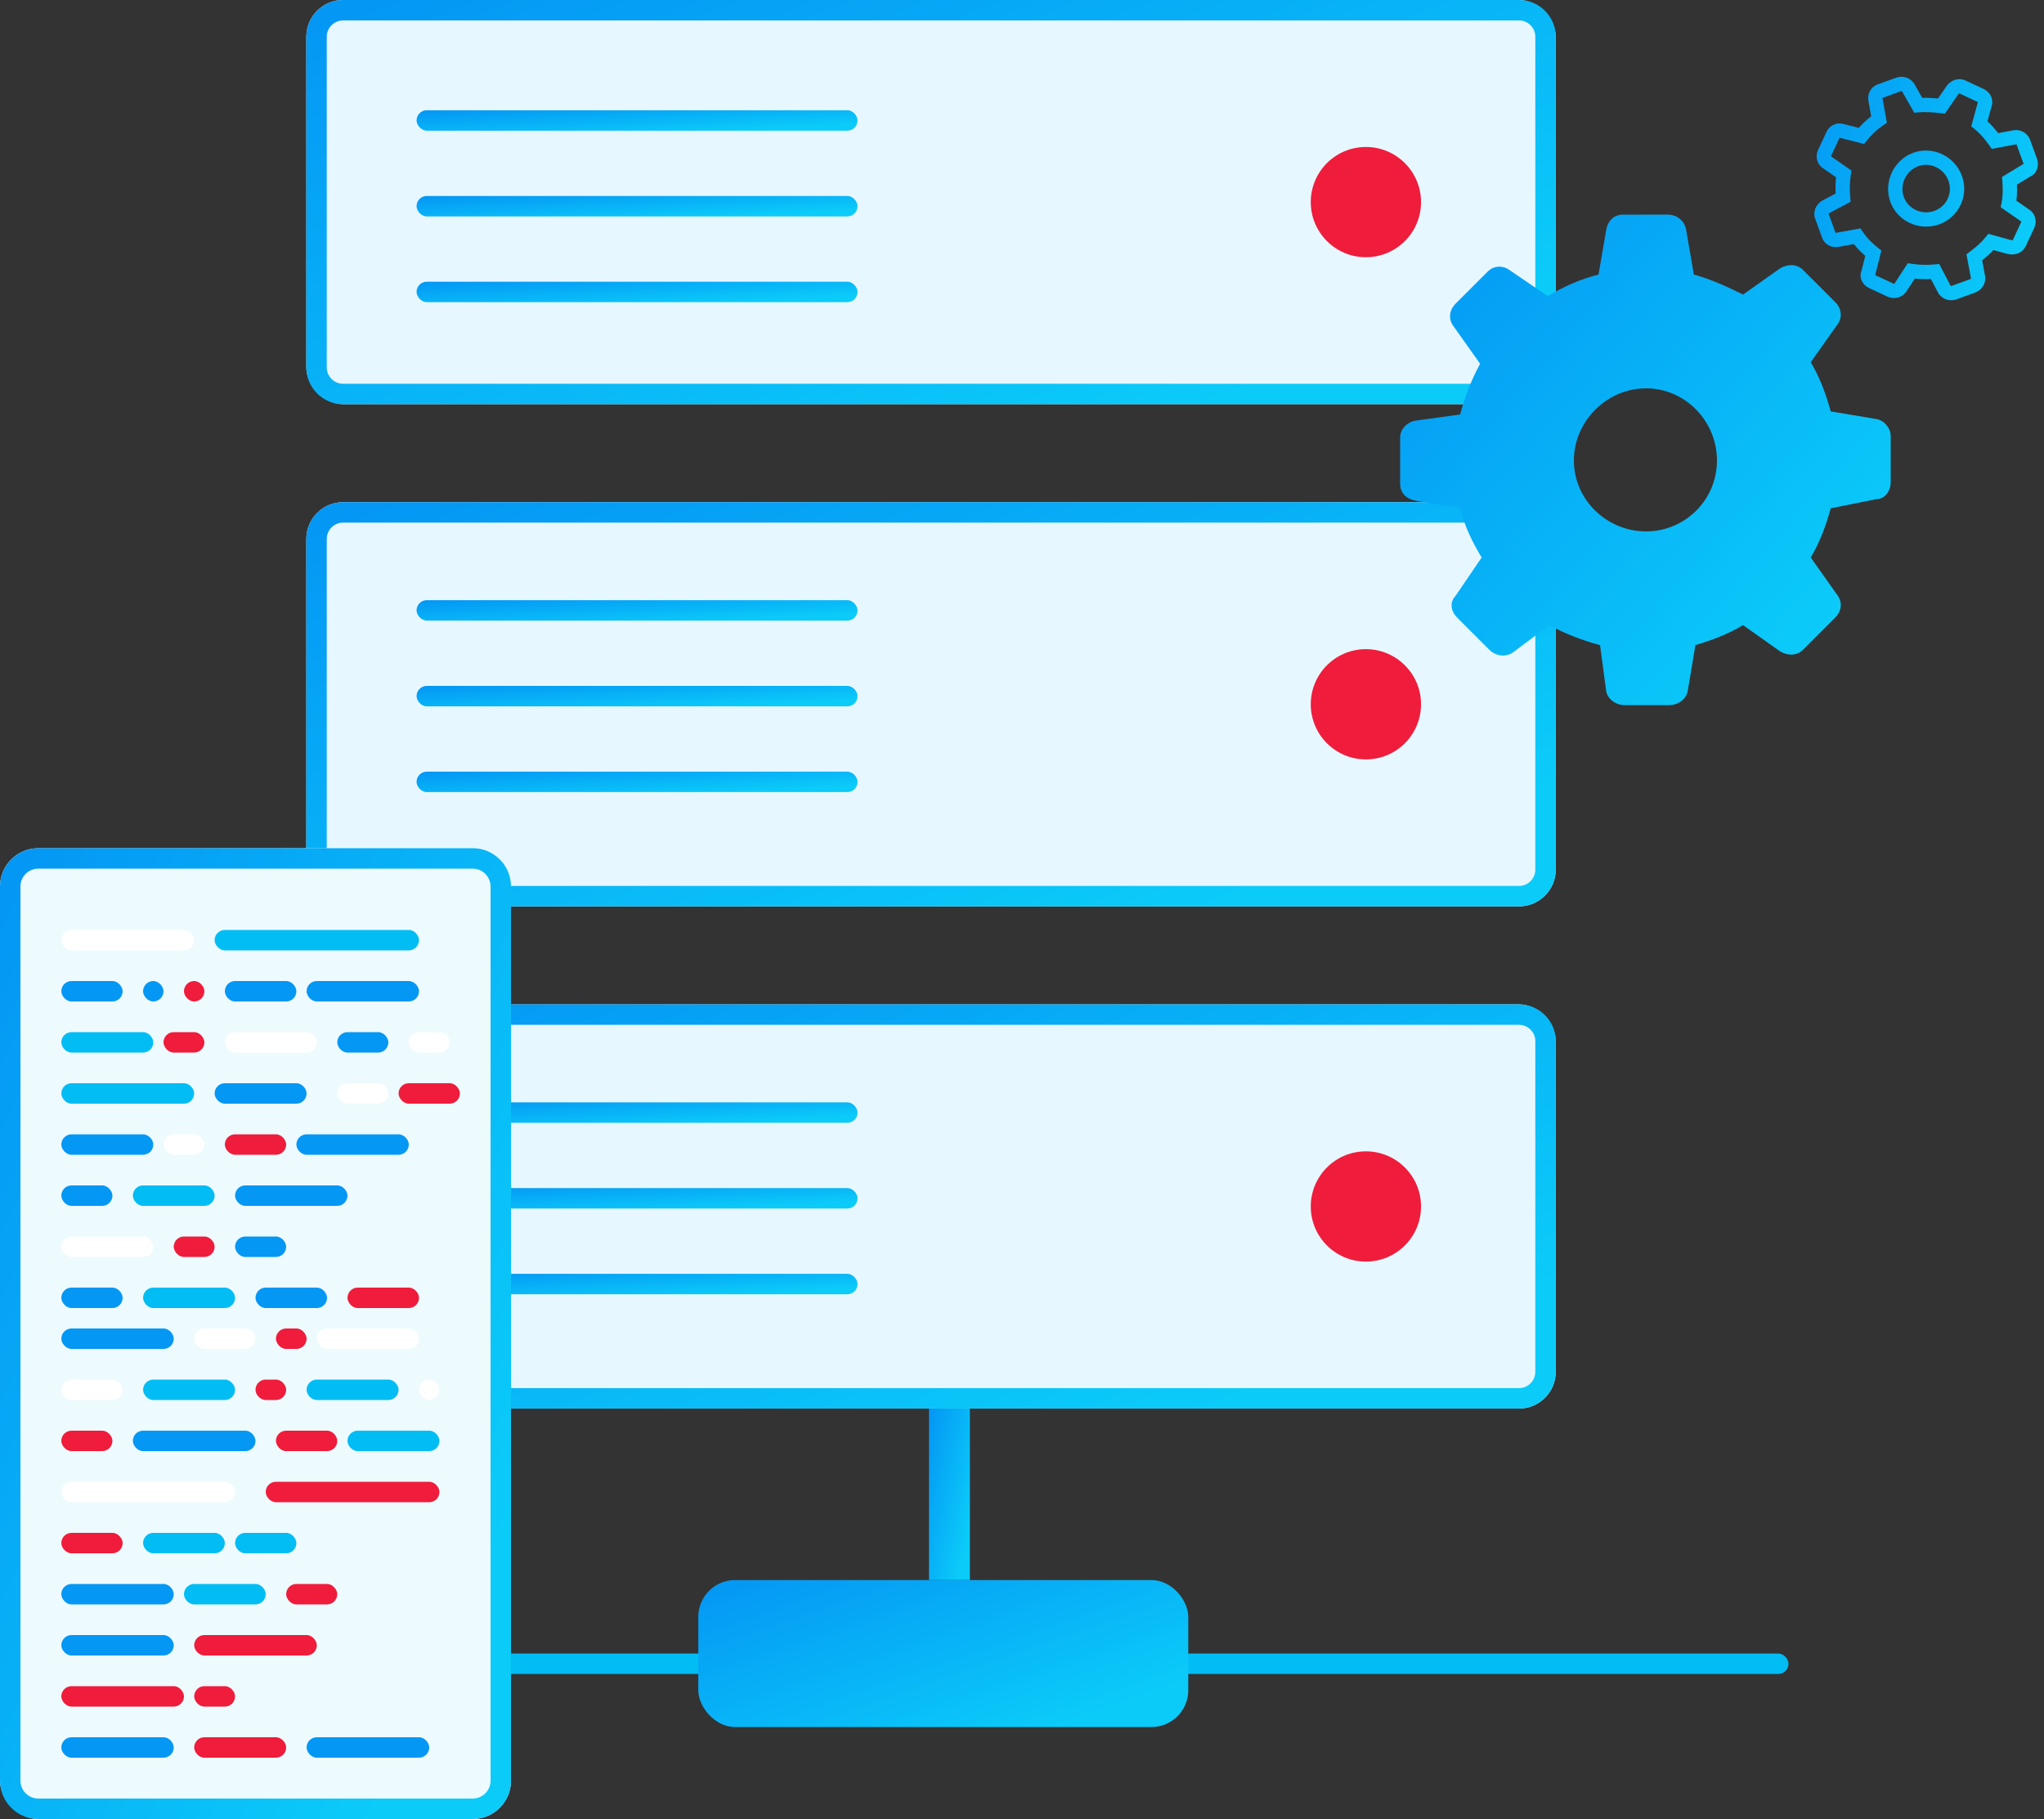 <?xml version="1.0" encoding="UTF-8"?>
<svg width="200px" height="178px" viewBox="0 0 200 178" version="1.1" xmlns="http://www.w3.org/2000/svg" xmlns:xlink="http://www.w3.org/1999/xlink">
    <rect x="0" y="0" width="200" height="178" fill="#333333" stroke="none"/>
    <!-- Generator: Sketch 52.3 (67297) - http://www.bohemiancoding.com/sketch -->
    <title>outsource services icon 1</title>
    <desc>Created with Sketch.</desc>
    <defs>
        <linearGradient x1="1.207%" y1="2.143%" x2="90.267%" y2="79.754%" id="linearGradient-1">
            <stop stop-color="#0497F4" offset="0%"></stop>
            <stop stop-color="#0BCBF9" offset="100%"></stop>
        </linearGradient>
    </defs>
    <g id="Design" stroke="none" stroke-width="1" fill="none" fill-rule="evenodd">
        <g id="Outsource-1440" transform="translate(-1044, -2458)">
            <g id="outsource-services-icon-1" transform="translate(1044, 2458)">
                <g id="Group-55" transform="translate(6, 0)">
                    <g id="Group-51">
                        <rect id="Rectangle" fill="#02BDF3" x="0" y="161.809" width="169" height="2" rx="1"></rect>
                        <rect id="Rectangle-Copy-122" fill="url(#linearGradient-1)" x="62.326" y="154.617" width="47.943" height="14.383" rx="3.6"></rect>
                        <g id="Group-26" transform="translate(23, 0)">
                            <rect id="Rectangle-Copy-123" fill="#E7F7FF" x="0.972" y="98.284" width="122.255" height="39.553" rx="3.6"></rect>
                            <rect id="Rectangle-Copy-124" fill="#E7F7FF" x="0.972" y="49.142" width="122.255" height="39.553" rx="3.6"></rect>
                            <rect id="Rectangle-Copy-125" fill="#E7F7FF" x="0.972" y="-1.78346227e-12" width="122.255" height="39.553" rx="3.6"></rect>
                            <path d="M4.572,100.284 C3.688,100.284 2.972,101 2.972,101.884 L2.972,134.237 C2.972,135.121 3.688,135.837 4.572,135.837 L119.627,135.837 C120.511,135.837 121.227,135.121 121.227,134.237 L121.227,101.884 C121.227,101 120.511,100.284 119.627,100.284 L4.572,100.284 Z M4.572,98.284 L119.627,98.284 C121.615,98.284 123.227,99.895 123.227,101.884 L123.227,134.237 C123.227,136.225 121.615,137.837 119.627,137.837 L4.572,137.837 C2.583,137.837 0.972,136.225 0.972,134.237 L0.972,101.884 C0.972,99.895 2.583,98.284 4.572,98.284 Z" id="Rectangle-Copy-123" fill="url(#linearGradient-1)" fill-rule="nonzero"></path>
                            <path d="M4.572,51.142 C3.688,51.142 2.972,51.858 2.972,52.742 L2.972,85.095 C2.972,85.979 3.688,86.695 4.572,86.695 L119.627,86.695 C120.511,86.695 121.227,85.979 121.227,85.095 L121.227,52.742 C121.227,51.858 120.511,51.142 119.627,51.142 L4.572,51.142 Z M4.572,49.142 L119.627,49.142 C121.615,49.142 123.227,50.754 123.227,52.742 L123.227,85.095 C123.227,87.083 121.615,88.695 119.627,88.695 L4.572,88.695 C2.583,88.695 0.972,87.083 0.972,85.095 L0.972,52.742 C0.972,50.754 2.583,49.142 4.572,49.142 Z" id="Rectangle-Copy-124" fill="url(#linearGradient-1)" fill-rule="nonzero"></path>
                            <path d="M4.572,2 C3.688,2 2.972,2.716 2.972,3.6 L2.972,35.953 C2.972,36.837 3.688,37.553 4.572,37.553 L119.627,37.553 C120.511,37.553 121.227,36.837 121.227,35.953 L121.227,3.6 C121.227,2.716 120.511,2 119.627,2 L4.572,2 Z M4.572,-1.78301818e-12 L119.627,-1.78346227e-12 C121.615,-1.7767639e-12 123.227,1.612 123.227,3.6 L123.227,35.953 C123.227,37.941 121.615,39.553 119.627,39.553 L4.572,39.553 C2.583,39.553 0.972,37.941 0.972,35.953 L0.972,3.6 C0.972,1.612 2.583,-1.78132068e-12 4.572,-1.78301818e-12 Z" id="Rectangle-Copy-125" fill="url(#linearGradient-1)" fill-rule="nonzero"></path>
                        </g>
                        <g id="Group-52" transform="translate(34.759, 10.787)" fill="url(#linearGradient-1)">
                            <rect id="Rectangle" x="0" y="0" width="43.149" height="2" rx="1"></rect>
                            <rect id="Rectangle-Copy-126" x="0" y="8.39" width="43.149" height="2" rx="1"></rect>
                            <rect id="Rectangle-Copy-127" x="0" y="16.78" width="43.149" height="2" rx="1"></rect>
                        </g>
                        <g id="Group-52-Copy" transform="translate(34.759, 58.73)" fill="url(#linearGradient-1)">
                            <rect id="Rectangle" x="0" y="0" width="43.149" height="2" rx="1"></rect>
                            <rect id="Rectangle-Copy-126" x="0" y="8.39" width="43.149" height="2" rx="1"></rect>
                            <rect id="Rectangle-Copy-127" x="0" y="16.78" width="43.149" height="2" rx="1"></rect>
                        </g>
                        <g id="Group-52-Copy-2" transform="translate(34.759, 107.872)" fill="url(#linearGradient-1)">
                            <rect id="Rectangle" x="0" y="0" width="43.149" height="2" rx="1"></rect>
                            <rect id="Rectangle-Copy-126" x="0" y="8.39" width="43.149" height="2" rx="1"></rect>
                            <rect id="Rectangle-Copy-127" x="0" y="16.78" width="43.149" height="2" rx="1"></rect>
                        </g>
                        <rect id="Rectangle" fill="url(#linearGradient-1)" fill-rule="nonzero" x="84.901" y="137.837" width="4" height="16.78"></rect>
                    </g>
                    <circle id="Oval" fill="#EF1C3B" fill-rule="nonzero" cx="127.649" cy="19.777" r="5.394"></circle>
                    <circle id="Oval-Copy-21" fill="#EF1C3B" fill-rule="nonzero" cx="127.649" cy="68.918" r="5.394"></circle>
                    <circle id="Oval-Copy-22" fill="#EF1C3B" fill-rule="nonzero" cx="127.649" cy="118.06" r="5.394"></circle>
                </g>
                <g id="Group-50" transform="translate(0, 83)">
                    <g id="html" fill-rule="nonzero">
                        <rect id="Rectangle" fill="#EDFAFE" x="0" y="0" width="50" height="95" rx="3.75"></rect>
                        <path d="M3.75,2 C2.784,2 2,2.784 2,3.75 L2,91.25 C2,92.216 2.784,93 3.75,93 L46.25,93 C47.216,93 48,92.216 48,91.25 L48,3.75 C48,2.784 47.216,2 46.25,2 L3.75,2 Z M3.75,0 L46.25,0 C48.321,-3.80448985e-16 50,1.679 50,3.75 L50,91.25 C50,93.321 48.321,95 46.25,95 L3.75,95 C1.679,95 2.53632657e-16,93.321 0,91.25 L0,3.75 C-2.53632657e-16,1.679 1.679,3.80448985e-16 3.75,0 Z" id="Rectangle" fill="url(#linearGradient-1)"></path>
                    </g>
                    <g id="Group-79" transform="translate(6, 8)">
                        <rect id="Rectangle" fill="#FFFFFF" x="0" y="0" width="13" height="2" rx="1"></rect>
                        <rect id="Rectangle-Copy-60" fill="#0497F4" x="0" y="5" width="6" height="2" rx="1"></rect>
                        <rect id="Rectangle-Copy-68" fill="#02BDF3" x="0" y="10" width="9" height="2" rx="1"></rect>
                        <rect id="Rectangle-Copy-76" fill="#02BDF3" x="0" y="15" width="13" height="2" rx="1"></rect>
                        <rect id="Rectangle-Copy-81" fill="#0497F4" x="0" y="20" width="9" height="2" rx="1"></rect>
                        <rect id="Rectangle-Copy-84" fill="#0497F4" x="0" y="25" width="5" height="2" rx="1"></rect>
                        <rect id="Rectangle-Copy-87" fill="#FFFFFF" x="0" y="30" width="9" height="2" rx="1"></rect>
                        <rect id="Rectangle-Copy-90" fill="#0497F4" x="0" y="35" width="6" height="2" rx="1"></rect>
                        <rect id="Rectangle-Copy-94" fill="#0497F4" x="0" y="39" width="11" height="2" rx="1"></rect>
                        <rect id="Rectangle-Copy-101" fill="#FFFFFF" x="0" y="44" width="6" height="2" rx="1"></rect>
                        <rect id="Rectangle-Copy-108" fill="#EF1C3B" x="0" y="49" width="5" height="2" rx="1"></rect>
                        <rect id="Rectangle-Copy-109" fill="#0497F4" x="7" y="49" width="12" height="2" rx="1"></rect>
                        <rect id="Rectangle-Copy-110" fill="#EF1C3B" x="21" y="49" width="6" height="2" rx="1"></rect>
                        <rect id="Rectangle-Copy-113" fill="#0497F4" x="0" y="79" width="11" height="2" rx="1"></rect>
                        <rect id="Rectangle-Copy-114" fill="#EF1C3B" x="13" y="79" width="9" height="2" rx="1"></rect>
                        <rect id="Rectangle-Copy-115" fill="#0497F4" x="24" y="79" width="12" height="2" rx="1"></rect>
                        <rect id="Rectangle-Copy-111" fill="#02BDF3" x="28" y="49" width="9" height="2" rx="1"></rect>
                        <rect id="Rectangle-Copy-103" fill="#EF1C3B" x="19" y="44" width="3" height="2" rx="1"></rect>
                        <rect id="Rectangle-Copy-102" fill="#02BDF3" x="8" y="44" width="9" height="2" rx="1"></rect>
                        <rect id="Rectangle-Copy-104" fill="#02BDF3" x="24" y="44" width="9" height="2" rx="1"></rect>
                        <rect id="Rectangle-Copy-106" fill="#EF1C3B" x="0" y="74" width="12" height="2" rx="1"></rect>
                        <rect id="Rectangle-Copy-107" fill="#EF1C3B" x="13" y="74" width="4" height="2" rx="1"></rect>
                        <rect id="Rectangle-Copy-105" fill="#FFFFFF" x="35" y="44" width="2" height="2" rx="1"></rect>
                        <rect id="Rectangle-Copy-95" fill="#FFFFFF" x="13" y="39" width="6" height="2" rx="1"></rect>
                        <rect id="Rectangle-Copy-97" fill="#FFFFFF" x="25" y="39" width="10" height="2" rx="1"></rect>
                        <rect id="Rectangle-Copy-99" fill="#0497F4" x="0" y="69" width="11" height="2" rx="1"></rect>
                        <rect id="Rectangle-Copy-100" fill="#EF1C3B" x="13" y="69" width="12" height="2" rx="1"></rect>
                        <rect id="Rectangle-Copy-96" fill="#EF1C3B" x="21" y="39" width="3" height="2" rx="1"></rect>
                        <rect id="Rectangle-Copy-91" fill="#02BDF3" x="8" y="35" width="9" height="2" rx="1"></rect>
                        <rect id="Rectangle-Copy-92" fill="#0497F4" x="19" y="35" width="7" height="2" rx="1"></rect>
                        <rect id="Rectangle-Copy-93" fill="#EF1C3B" x="28" y="35" width="7" height="2" rx="1"></rect>
                        <rect id="Rectangle-Copy-88" fill="#EF1C3B" x="11" y="30" width="4" height="2" rx="1"></rect>
                        <rect id="Rectangle-Copy-89" fill="#0497F4" x="17" y="30" width="5" height="2" rx="1"></rect>
                        <rect id="Rectangle-Copy-85" fill="#02BDF3" x="7" y="25" width="8" height="2" rx="1"></rect>
                        <rect id="Rectangle-Copy-86" fill="#0497F4" x="17" y="25" width="11" height="2" rx="1"></rect>
                        <rect id="Rectangle-Copy-83" fill="#EF1C3B" x="16" y="20" width="6" height="2" rx="1"></rect>
                        <rect id="Rectangle-Copy-82" fill="#FFFFFF" x="10" y="20" width="4" height="2" rx="1"></rect>
                        <rect id="Rectangle-Copy-77" fill="#0497F4" x="15" y="15" width="9" height="2" rx="1"></rect>
                        <rect id="Rectangle-Copy-78" fill="#FFFFFF" x="27" y="15" width="5" height="2" rx="1"></rect>
                        <rect id="Rectangle-Copy-80" fill="#0497F4" x="23" y="20" width="11" height="2" rx="1"></rect>
                        <rect id="Rectangle-Copy-79" fill="#EF1C3B" x="33" y="15" width="6" height="2" rx="1"></rect>
                        <rect id="Rectangle-Copy-70" fill="#FFFFFF" x="16" y="10" width="9" height="2" rx="1"></rect>
                        <rect id="Rectangle-Copy-71" fill="#0497F4" x="27" y="10" width="5" height="2" rx="1"></rect>
                        <rect id="Rectangle-Copy-72" fill="#FFFFFF" x="34" y="10" width="4" height="2" rx="1"></rect>
                        <rect id="Rectangle-Copy-73" fill="#EF1C3B" x="22" y="64" width="5" height="2" rx="1"></rect>
                        <rect id="Rectangle-Copy-75" fill="#02BDF3" x="12" y="64" width="8" height="2" rx="1"></rect>
                        <rect id="Rectangle-Copy-74" fill="#0497F4" x="0" y="64" width="11" height="2" rx="1"></rect>
                        <rect id="Rectangle-Copy-69" fill="#EF1C3B" x="10" y="10" width="4" height="2" rx="1"></rect>
                        <rect id="Rectangle-Copy-64" fill="#0497F4" x="24" y="5" width="11" height="2" rx="1"></rect>
                        <rect id="Rectangle-Copy-65" fill="#FFFFFF" x="0" y="54" width="17" height="2" rx="1"></rect>
                        <rect id="Rectangle-Copy-66" fill="#EF1C3B" x="20" y="54" width="17" height="2" rx="1"></rect>
                        <rect id="Rectangle-Copy-61" fill="#0497F4" x="8" y="5" width="2" height="2" rx="1"></rect>
                        <rect id="Rectangle-Copy-62" fill="#EF1C3B" x="12" y="5" width="2" height="2" rx="1"></rect>
                        <rect id="Rectangle-Copy-63" fill="#0497F4" x="16" y="5" width="7" height="2" rx="1"></rect>
                        <rect id="Rectangle-Copy-58" fill="#02BDF3" x="8" y="59" width="8" height="2" rx="1"></rect>
                        <rect id="Rectangle-Copy-57" fill="#EF1C3B" x="0" y="59" width="6" height="2" rx="1"></rect>
                        <rect id="Rectangle-Copy-59" fill="#02BDF3" x="17" y="59" width="6" height="2" rx="1"></rect>
                        <rect id="Rectangle" fill="#02BDF3" x="15" y="0" width="20" height="2" rx="1"></rect>
                    </g>
                </g>
                <g id="Group-56" transform="translate(137, 5)" fill="url(#linearGradient-1)" fill-rule="nonzero">
                    <path d="M49.133,13.485 C49.133,14.744 50.197,15.783 51.485,15.783 C52.758,15.783 53.783,14.758 53.783,13.485 C53.783,12.197 52.744,11.133 51.485,11.133 C50.211,11.133 49.133,12.211 49.133,13.485 Z M47.733,13.485 C47.733,11.438 49.438,9.733 51.485,9.733 C53.525,9.733 55.183,11.432 55.183,13.485 C55.183,15.531 53.531,17.183 51.485,17.183 C49.432,17.183 47.733,15.525 47.733,13.485 Z M61.503,11.027 C62.158,11.158 62.658,11.774 62.658,12.438 L62.658,14.413 C62.658,15.14 62.155,15.787 61.449,15.834 L59.944,16.135 C59.78,16.667 59.589,17.148 59.36,17.593 L60.2,18.781 C60.682,19.383 60.606,20.177 60.083,20.701 L58.701,22.083 C58.203,22.58 57.461,22.616 56.814,22.225 L55.593,21.361 C55.174,21.577 54.721,21.761 54.217,21.929 L53.955,23.503 C53.82,24.176 53.19,24.658 52.478,24.658 L50.569,24.658 C49.858,24.658 49.228,24.176 49.085,23.458 L48.882,21.935 C48.365,21.774 47.88,21.585 47.412,21.357 L46.124,22.32 C45.521,22.682 44.773,22.575 44.281,22.083 L42.899,20.701 C42.385,20.187 42.29,19.394 42.78,18.845 L43.621,17.608 C43.341,17.103 43.13,16.636 42.973,16.147 L41.501,15.893 C40.771,15.771 40.258,15.221 40.258,14.478 L40.258,12.503 C40.258,11.813 40.788,11.208 41.521,11.086 L42.98,10.885 C43.143,10.362 43.334,9.873 43.564,9.401 L42.715,8.201 C42.234,7.599 42.31,6.804 42.833,6.281 L44.215,4.899 C44.719,4.395 45.502,4.356 46.026,4.749 L47.31,5.623 C47.808,5.353 48.316,5.135 48.835,4.972 L49.089,3.501 C49.21,2.772 49.761,2.258 50.503,2.258 L52.413,2.258 C53.15,2.258 53.771,2.769 53.892,3.497 L54.148,4.981 C54.594,5.129 55.055,5.322 55.573,5.57 L56.858,4.662 C57.461,4.3 58.203,4.336 58.701,4.833 L60.083,6.215 C60.606,6.738 60.682,7.533 60.225,8.102 L59.36,9.323 C59.587,9.764 59.776,10.241 59.94,10.766 L61.503,11.027 Z M45.271,21.093 C45.317,21.139 45.361,21.145 45.344,21.16 L47.284,19.705 L47.679,19.92 C48.3,20.259 48.953,20.512 49.7,20.715 L50.148,20.837 L50.21,21.298 L50.466,23.228 C50.465,23.227 50.506,23.258 50.569,23.258 L52.478,23.258 C52.542,23.258 52.582,23.227 52.578,23.25 L52.979,20.845 L53.396,20.72 C54.146,20.495 54.753,20.249 55.278,19.935 L55.67,19.699 L56.043,19.964 L57.578,21.054 C57.663,21.105 57.701,21.103 57.711,21.093 L59.093,19.711 C59.128,19.676 59.127,19.681 59.083,19.623 L57.699,17.67 L57.935,17.278 C58.259,16.737 58.508,16.108 58.715,15.347 L58.829,14.93 L61.228,14.45 L61.366,14.437 C61.27,14.437 61.258,14.452 61.258,14.413 L61.258,12.438 C61.258,12.438 61.226,12.4 61.25,12.404 L58.833,12.001 L58.715,11.569 C58.508,10.808 58.259,10.179 57.935,9.638 L57.699,9.246 L57.964,8.873 L59.107,7.261 C59.127,7.235 59.128,7.24 59.093,7.205 L57.711,5.823 C57.701,5.813 57.663,5.811 57.623,5.833 L55.7,7.195 L55.325,7.007 C54.545,6.617 53.929,6.359 53.347,6.201 L52.918,6.083 L52.842,5.644 L52.512,3.731 C52.504,3.683 52.474,3.658 52.413,3.658 L50.503,3.658 C50.475,3.658 50.483,3.65 50.469,3.735 L50.062,6.094 L49.62,6.204 C48.946,6.373 48.289,6.657 47.638,7.047 L47.254,7.277 L46.884,7.026 L45.212,5.888 L43.823,7.271 C43.788,7.306 43.789,7.301 43.833,7.359 L45.205,9.295 L44.996,9.679 C44.657,10.3 44.404,10.953 44.201,11.7 L44.079,12.146 L43.621,12.209 L41.731,12.47 C41.684,12.478 41.658,12.507 41.658,12.503 L41.658,14.478 C41.658,14.507 41.65,14.499 41.735,14.513 L44.094,14.919 L44.204,15.362 C44.364,15.999 44.621,16.568 45.047,17.278 L45.277,17.662 L43.907,19.678 L43.883,19.706 L45.271,21.093 Z" id="Fill-1-Copy-5" transform="translate(51.458, 13.458) rotate(-20) translate(-51.458, -13.458) "></path>
                    <path d="M17,40.062 C17,36.221 20.221,33 24.062,33 C27.903,33 31,36.221 31,40.062 C31,43.903 27.903,47 24.062,47 C20.221,47 17,43.903 17,40.062 Z M42.132,35.26 C41.68,33.605 41.078,31.95 40.176,30.445 L42.733,26.834 C43.335,26.082 43.185,25.179 42.583,24.577 L39.423,21.417 C38.821,20.815 37.918,20.815 37.166,21.267 L33.555,23.824 C32.05,23.072 30.395,22.32 28.74,21.868 L27.987,17.505 C27.837,16.602 27.085,16 26.182,16 L21.818,16 C20.915,16 20.313,16.602 20.163,17.505 L19.411,21.868 C17.605,22.32 15.95,23.072 14.445,23.975 L10.683,21.417 C10.081,20.966 9.179,20.966 8.577,21.567 L5.417,24.727 C4.815,25.329 4.664,26.232 5.266,26.984 L7.824,30.596 C6.922,32.251 6.32,33.906 5.868,35.561 L1.505,36.163 C0.602,36.313 0,37.066 0,37.818 L0,42.332 C0,43.235 0.602,43.837 1.505,43.988 L5.868,44.74 C6.32,46.545 7.072,48.05 7.975,49.555 L5.417,53.317 C4.815,53.919 4.965,54.821 5.567,55.423 L8.727,58.583 C9.329,59.185 10.232,59.336 10.984,58.884 L14.596,56.176 C16.251,57.078 17.906,57.68 19.561,58.132 L20.163,62.646 C20.313,63.398 21.066,64 21.969,64 L26.332,64 C27.235,64 27.987,63.398 28.138,62.646 L28.89,58.132 C30.395,57.68 32.05,57.078 33.555,56.176 L37.166,58.734 C37.918,59.185 38.821,59.185 39.423,58.583 L42.583,55.423 C43.185,54.821 43.335,53.919 42.733,53.166 L40.176,49.555 C41.078,48.05 41.68,46.395 42.132,44.74 L46.646,43.837 C47.398,43.837 48,43.085 48,42.182 L48,37.668 C48,36.915 47.398,36.163 46.646,36.013 L42.132,35.26 Z" id="Fill-1-Copy-4"></path>
                </g>
            </g>
        </g>
    </g>
</svg>